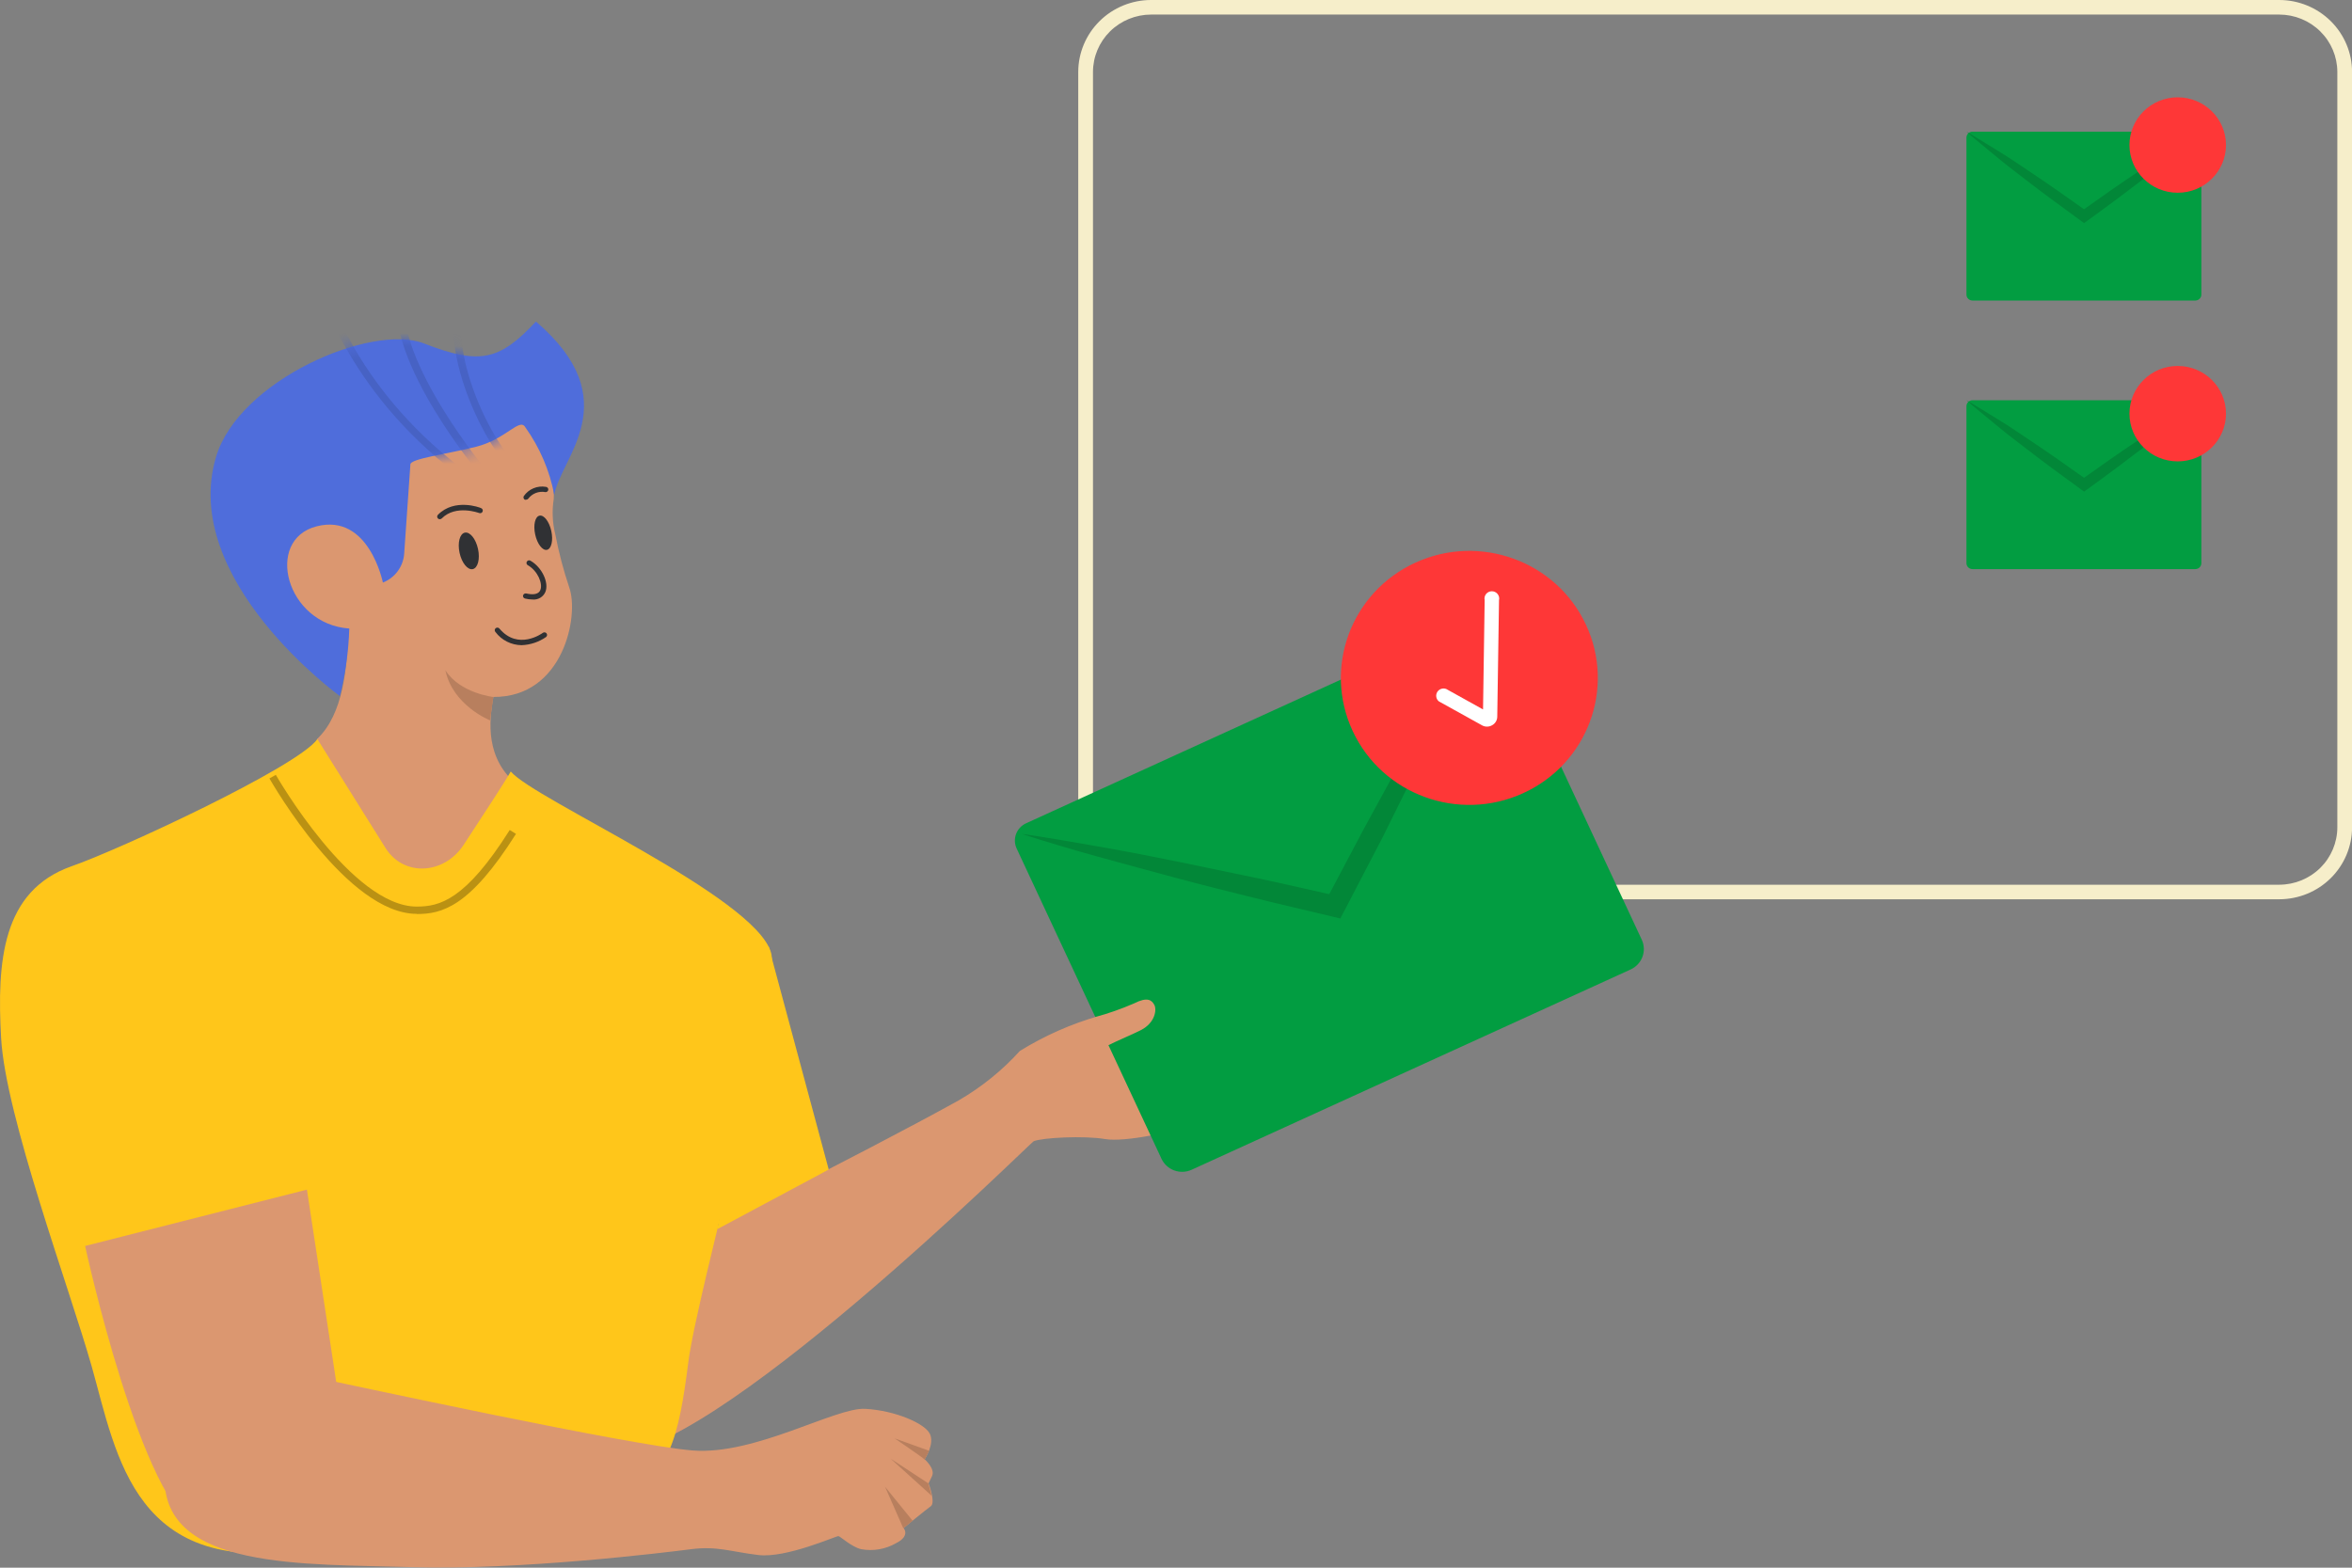 <svg width="180" height="120" viewBox="0 0 180 120" fill="none" xmlns="http://www.w3.org/2000/svg">
<rect x="0" y="0" width="180" height="120" fill="#808080" stroke="none"/>
<g clip-path="url(#clip0_4458_299906)">
<path d="M174.434 68.836H88.091C86.614 68.834 85.197 68.254 84.153 67.221C83.108 66.188 82.52 64.787 82.519 63.326V5.51C82.52 4.049 83.108 2.648 84.153 1.615C85.197 0.582 86.614 0.001 88.091 0H174.434C175.911 0.001 177.327 0.582 178.372 1.615C179.417 2.648 180.004 4.049 180.006 5.51V63.326C180.004 64.787 179.417 66.188 178.372 67.221C177.327 68.254 175.911 68.834 174.434 68.836ZM88.091 1.115C86.913 1.117 85.783 1.58 84.95 2.404C84.117 3.228 83.648 4.345 83.647 5.51V63.326C83.648 64.491 84.117 65.608 84.95 66.432C85.783 67.256 86.913 67.719 88.091 67.721H174.434C175.612 67.719 176.741 67.256 177.574 66.432C178.408 65.608 178.876 64.491 178.878 63.326V5.51C178.876 4.345 178.408 3.228 177.574 2.404C176.741 1.58 175.612 1.117 174.434 1.115H88.091Z" fill="#F6EECA"/>
<path d="M37.757 53.348C37.56 54.575 36.951 57.631 39.263 59.783C38.451 61.144 37.453 62.17 36.782 64.59C36.111 67.01 30.121 69.765 28.322 67.936L23.077 60.179C23.641 59.421 24.098 57.051 24.273 56.56C26.275 54.664 26.563 51.14 26.659 48.196C24.515 48.101 22.147 47.052 21.453 45.469C20.579 43.556 20.934 40.104 23.19 39.446C27.211 38.409 28.164 38.571 28.266 33.535C28.367 28.499 41.028 31.555 41.028 31.555C41.028 31.555 42.517 36.714 42.376 38.203C42.236 39.105 42.278 40.026 42.5 40.913C42.764 42.288 43.12 43.644 43.566 44.972C44.339 47.119 43.121 53.387 37.757 53.348Z" fill="#DB9770"/>
<path d="M36.18 43.564C36.569 43.481 36.75 42.789 36.583 42.018C36.415 41.247 35.964 40.689 35.574 40.772C35.184 40.855 35.004 41.547 35.171 42.318C35.338 43.089 35.79 43.646 36.18 43.564Z" fill="#303134"/>
<path d="M41.858 42.088C42.199 42.015 42.349 41.371 42.192 40.648C42.035 39.925 41.632 39.398 41.29 39.471C40.949 39.543 40.8 40.187 40.957 40.91C41.114 41.633 41.517 42.16 41.858 42.088Z" fill="#303134"/>
<path d="M40.746 45.889C40.556 45.886 40.367 45.862 40.182 45.816C40.13 45.804 40.085 45.773 40.056 45.728C40.028 45.683 40.018 45.628 40.03 45.577C40.044 45.526 40.076 45.482 40.121 45.454C40.166 45.426 40.22 45.416 40.273 45.426C40.679 45.521 41.197 45.554 41.355 45.158C41.553 44.673 41.152 43.703 40.408 43.273C40.382 43.262 40.359 43.245 40.341 43.224C40.322 43.203 40.308 43.178 40.3 43.152C40.291 43.125 40.288 43.097 40.291 43.069C40.295 43.041 40.304 43.015 40.318 42.991C40.332 42.966 40.351 42.946 40.374 42.929C40.397 42.913 40.423 42.901 40.45 42.895C40.478 42.889 40.507 42.889 40.534 42.895C40.562 42.9 40.588 42.912 40.611 42.928C41.48 43.43 42.027 44.601 41.739 45.309C41.659 45.498 41.519 45.657 41.34 45.762C41.161 45.866 40.953 45.911 40.746 45.889Z" fill="#303134"/>
<path d="M37.757 53.351C37.757 53.351 35.208 53.072 34.086 51.305C34.65 54.009 37.504 55.141 37.504 55.141L37.757 53.351Z" fill="#B87F5E"/>
<path d="M16.53 34.986C18.272 29.102 28.424 24.736 32.439 26.286C36.742 27.959 38.231 27.591 41.017 24.613C48.089 30.675 42.867 35.052 42.421 37.891C42.066 36.02 41.306 34.247 40.194 32.694C39.759 31.963 38.716 33.619 36.449 34.194C34.182 34.768 31.373 35.108 31.407 35.56L30.933 42.363C30.903 42.849 30.733 43.317 30.445 43.712C30.156 44.106 29.761 44.412 29.303 44.594C29.303 44.594 28.238 39.257 24.228 40.289C20.218 41.32 21.882 47.778 26.732 48.112C26.677 49.856 26.435 51.589 26.01 53.282C26.01 53.282 13.732 44.393 16.53 34.986Z" fill="#4F6DDB"/>
<path d="M39.917 49.386C39.529 49.382 39.147 49.289 38.8 49.115C38.454 48.941 38.153 48.69 37.921 48.382C37.901 48.362 37.885 48.339 37.875 48.313C37.865 48.287 37.86 48.259 37.861 48.231C37.862 48.203 37.87 48.176 37.882 48.151C37.895 48.126 37.912 48.104 37.934 48.086C37.956 48.068 37.981 48.055 38.008 48.047C38.035 48.039 38.063 48.037 38.091 48.041C38.119 48.045 38.146 48.054 38.17 48.069C38.194 48.083 38.215 48.103 38.231 48.126C39.652 49.798 41.468 48.499 41.541 48.443C41.584 48.411 41.638 48.396 41.691 48.403C41.745 48.41 41.793 48.438 41.826 48.48C41.859 48.522 41.874 48.575 41.867 48.628C41.86 48.681 41.832 48.729 41.79 48.761C41.24 49.144 40.589 49.361 39.917 49.386Z" fill="#303134"/>
<path d="M33.657 39.744C33.605 39.744 33.554 39.724 33.516 39.688C33.497 39.669 33.482 39.647 33.472 39.623C33.462 39.598 33.456 39.572 33.456 39.546C33.456 39.519 33.462 39.493 33.472 39.469C33.482 39.444 33.497 39.422 33.516 39.404C34.785 38.115 36.736 38.846 36.821 38.896C36.846 38.906 36.869 38.92 36.888 38.939C36.907 38.957 36.922 38.98 36.933 39.004C36.943 39.028 36.949 39.054 36.949 39.081C36.949 39.107 36.944 39.134 36.934 39.158C36.924 39.183 36.909 39.205 36.891 39.224C36.872 39.243 36.849 39.258 36.825 39.268C36.8 39.279 36.774 39.284 36.747 39.284C36.72 39.285 36.694 39.28 36.669 39.27C36.669 39.27 34.881 38.595 33.804 39.688C33.784 39.706 33.761 39.721 33.736 39.73C33.711 39.74 33.684 39.744 33.657 39.744Z" fill="#303134"/>
<path d="M40.267 38.249C40.234 38.258 40.199 38.258 40.165 38.249C40.142 38.236 40.121 38.219 40.105 38.198C40.088 38.177 40.076 38.154 40.069 38.128C40.061 38.103 40.059 38.076 40.062 38.05C40.065 38.024 40.073 37.999 40.086 37.975C40.27 37.709 40.527 37.5 40.827 37.375C41.127 37.249 41.457 37.212 41.778 37.267C41.832 37.273 41.882 37.299 41.916 37.34C41.95 37.381 41.967 37.434 41.962 37.488C41.956 37.541 41.93 37.59 41.888 37.624C41.846 37.658 41.793 37.674 41.739 37.669C41.494 37.622 41.24 37.645 41.008 37.734C40.775 37.824 40.573 37.977 40.425 38.176C40.406 38.199 40.381 38.218 40.354 38.23C40.327 38.243 40.297 38.249 40.267 38.249Z" fill="#303134"/>
<path d="M98.005 78.143C97.481 77.764 94.43 79.202 94.43 79.202L96.077 77.702C96.314 77.49 96.522 76.871 95.71 76.793C94.898 76.715 93.906 77.702 93.031 78.494C92.157 79.286 90.775 79.833 89.377 80.312C87.978 80.792 85.13 80.602 85.192 80.206C85.22 80.022 85.756 79.716 86.478 79.381L85.587 77.34L84.098 77.769C81.967 78.38 79.933 79.281 78.052 80.446C76.694 81.943 75.109 83.222 73.355 84.238C65.612 88.532 51.304 95.603 47.412 97.75C38.022 102.941 40.16 110.47 46.6 111.25C53.999 112.148 78.865 87.467 79.101 87.361C79.75 87.076 83.004 86.92 84.555 87.188C86.106 87.456 90.037 86.591 90.55 86.207C91.063 85.822 92.242 84.461 92.772 83.976C93.302 83.491 97.143 80.825 97.566 80.435C97.989 80.044 97.87 79.643 97.673 79.476C98.31 78.985 98.536 78.528 98.005 78.143Z" fill="#DB9770"/>
<path d="M89.501 82.388L89.416 82.132C90.321 81.862 91.19 81.488 92.005 81.016C92.744 80.459 94.323 79.126 94.34 79.109L94.52 79.316C94.52 79.316 92.918 80.671 92.174 81.228C91.334 81.722 90.437 82.111 89.501 82.388Z" fill="#B87F5E"/>
<path d="M94.058 81.273L93.894 81.055C94.833 80.355 95.82 79.722 96.849 79.159C97.02 79.074 97.217 79.055 97.401 79.106C97.586 79.156 97.745 79.273 97.847 79.432L97.605 79.555C97.605 79.522 97.419 79.248 96.945 79.416C95.942 79.971 94.977 80.591 94.058 81.273Z" fill="#B87F5E"/>
<path d="M87.905 84.813C87.785 84.825 87.665 84.806 87.555 84.758L87.64 84.652L87.702 84.529C88.408 84.559 89.111 84.412 89.743 84.1C89.935 83.988 90.099 83.904 90.24 83.832C90.673 83.647 91.04 83.338 91.294 82.945L91.345 82.873C91.864 82.17 92.727 80.994 93.494 80.904C93.594 80.891 93.697 80.9 93.794 80.928C93.891 80.957 93.981 81.006 94.058 81.072C94.131 81.131 94.189 81.206 94.229 81.291C94.269 81.376 94.29 81.469 94.289 81.562C94.289 82.393 92.975 83.637 92.918 83.693L92.715 83.503C93.076 83.168 94.018 82.17 94.001 81.579C94.002 81.524 93.99 81.469 93.967 81.419C93.944 81.369 93.909 81.324 93.866 81.289C93.818 81.247 93.761 81.216 93.7 81.198C93.639 81.18 93.574 81.174 93.511 81.183C92.862 81.261 92.01 82.421 91.548 83.04L91.497 83.113C91.224 83.536 90.832 83.871 90.369 84.077C90.234 84.15 90.076 84.228 89.884 84.334C89.269 84.638 88.593 84.802 87.905 84.813Z" fill="#B87F5E"/>
<path d="M52.674 104.296C51.969 109.872 51.18 113.319 47.694 114.01C41.637 115.209 32.14 117.049 23.816 118.527C10.281 120.914 8.961 111.49 7.016 104.586C5.301 98.558 0.423 85.459 0.085 79.458C-0.243 73.592 0.158 68.183 5.476 66.309C9.085 65.06 22.756 58.719 24.29 56.578L29.523 64.943C30.967 67.173 34.035 66.889 35.479 64.675C37.052 62.266 38.558 59.985 39.088 59.054C40.876 61.195 57.75 68.607 59.002 72.906C59.904 76.007 53.385 98.703 52.674 104.296Z" fill="#FFC61A"/>
<path d="M31.898 69.952C26.585 69.952 20.867 60.01 20.618 59.586L21.109 59.312C21.165 59.413 26.907 69.395 31.892 69.395C33.629 69.395 35.608 68.926 39.009 63.534L39.489 63.829C35.936 69.462 33.793 69.964 31.898 69.964V69.952Z" fill="#BA9113"/>
<path d="M25.745 105.879L23.489 91.062L6.514 95.373C6.514 95.373 10.834 115.342 15.328 117.121C15.749 117.279 16.178 117.411 16.614 117.517L27.217 106.364L25.745 105.879Z" fill="#DB9770"/>
<path d="M58.827 72.449L63.423 89.524L54.896 94.086L58.827 72.449Z" fill="#FFC61A"/>
<path d="M12.599 113.059C12.441 120.175 23.314 119.706 31.531 119.957C39.748 120.208 50.898 118.842 52.888 118.585C54.879 118.329 55.911 118.775 58.043 119.031C60.175 119.288 64.015 117.554 64.168 117.582C64.32 117.609 65.16 118.401 65.888 118.58C66.815 118.754 67.775 118.589 68.589 118.117C69.689 117.559 69.153 116.968 69.153 116.968C69.153 116.968 70.845 115.569 71.234 115.295C71.623 115.022 71.065 113.544 71.065 113.544L71.33 112.987C71.595 112.429 70.766 111.704 70.766 111.704C70.766 111.704 71.555 110.522 71.155 109.736C70.755 108.949 68.488 107.962 66.209 107.84C63.931 107.717 57.8 111.397 53.029 111.029C48.258 110.661 26.354 105.899 24.572 105.536C18.03 104.215 12.807 103.401 12.599 113.059Z" fill="#DB9770"/>
<path d="M69.131 116.983L67.732 113.805L69.841 116.403L69.131 116.983Z" fill="#B87F5E"/>
<path d="M71.042 113.543L68.155 111.652L71.302 114.496L71.042 113.543Z" fill="#B87F5E"/>
<path d="M70.766 111.724C70.569 111.529 68.465 110.102 68.465 110.102L71.104 111.05L70.766 111.724Z" fill="#B87F5E"/>
<path d="M124.799 74.206L91.193 89.541C90.775 89.731 90.299 89.749 89.868 89.593C89.436 89.436 89.085 89.117 88.892 88.705L77.804 64.949C77.641 64.598 77.626 64.198 77.761 63.836C77.897 63.475 78.172 63.181 78.526 63.019L113.949 46.848L125.651 71.942C125.839 72.354 125.855 72.823 125.696 73.247C125.536 73.671 125.214 74.015 124.799 74.206Z" fill="#029D41"/>
<path d="M78.177 63.828C80.218 64.118 82.237 64.475 84.262 64.832C86.286 65.189 88.3 65.579 90.313 65.992C92.326 66.404 94.334 66.823 96.342 67.246C98.35 67.67 100.346 68.139 102.348 68.585L101.434 69.003L104.406 63.388C105.433 61.531 106.425 59.662 107.474 57.811C108.523 55.96 109.567 54.125 110.633 52.29C111.698 50.456 112.793 48.638 113.943 46.848C113.125 48.811 112.251 50.751 111.366 52.664C110.48 54.577 109.567 56.501 108.631 58.402C107.694 60.304 106.747 62.194 105.811 64.096L102.867 69.75L102.574 70.308L101.953 70.157C99.957 69.678 97.96 69.22 95.969 68.724C93.979 68.228 91.988 67.737 90.003 67.202C88.018 66.666 86.055 66.137 84.059 65.585C82.062 65.032 80.133 64.458 78.177 63.828Z" fill="#028738"/>
<path d="M116.568 60.715C121.497 58.466 123.65 52.692 121.375 47.818C119.1 42.943 113.26 40.815 108.331 43.064C103.402 45.313 101.249 51.088 103.524 55.962C105.799 60.837 111.639 62.965 116.568 60.715Z" fill="#FE3737"/>
<path d="M113.796 55.62C113.664 55.62 113.534 55.585 113.419 55.52L110.114 53.685C110.012 53.6 109.943 53.483 109.921 53.352C109.898 53.223 109.923 53.089 109.99 52.975C110.058 52.862 110.164 52.775 110.29 52.732C110.416 52.688 110.553 52.69 110.678 52.737L113.498 54.304L113.622 45.939C113.603 45.858 113.603 45.773 113.622 45.691C113.641 45.61 113.678 45.533 113.731 45.468C113.783 45.402 113.85 45.349 113.927 45.313C114.003 45.277 114.087 45.258 114.171 45.258C114.256 45.258 114.34 45.277 114.416 45.313C114.492 45.349 114.559 45.402 114.612 45.468C114.665 45.533 114.702 45.61 114.721 45.691C114.74 45.773 114.74 45.858 114.721 45.939L114.586 54.862C114.585 54.993 114.549 55.122 114.481 55.236C114.414 55.349 114.318 55.443 114.202 55.509C114.08 55.583 113.94 55.621 113.796 55.62Z" fill="white"/>
<path d="M87.335 78.839C88.401 78.282 88.542 77.284 88.339 76.915C88.136 76.547 87.809 76.291 86.794 76.804C85.82 77.229 84.815 77.582 83.788 77.858L84.741 80.044C85.643 79.598 86.754 79.141 87.335 78.839Z" fill="#DB9770"/>
<path d="M168.01 10.078H150.956C150.7 10.078 150.493 10.283 150.493 10.535V22.547C150.493 22.8 150.7 23.004 150.956 23.004H168.01C168.265 23.004 168.473 22.8 168.473 22.547V10.535C168.473 10.283 168.265 10.078 168.01 10.078Z" fill="#029D41"/>
<path d="M150.499 10.082C151.305 10.545 152.078 11.047 152.873 11.526C153.669 12.006 154.43 12.524 155.197 13.043C156.736 14.064 158.242 15.129 159.748 16.199H159.235C160.735 15.129 162.246 14.064 163.786 13.043C164.553 12.53 165.331 12.028 166.11 11.526C166.888 11.024 167.677 10.539 168.484 10.082C167.79 10.701 167.068 11.27 166.363 11.867C165.658 12.463 164.92 13.021 164.192 13.584C162.737 14.699 161.248 15.815 159.754 16.891L159.494 17.075L159.24 16.891C157.746 15.809 156.263 14.716 154.802 13.584C154.069 13.026 153.347 12.469 152.631 11.867C151.915 11.264 151.187 10.695 150.499 10.082Z" fill="#028738"/>
<path d="M166.662 14.754C168.702 14.754 170.356 13.119 170.356 11.102C170.356 9.085 168.702 7.449 166.662 7.449C164.622 7.449 162.968 9.085 162.968 11.102C162.968 13.119 164.622 14.754 166.662 14.754Z" fill="#FE3737"/>
<path d="M168.01 30.637H150.956C150.7 30.637 150.493 30.841 150.493 31.094V43.106C150.493 43.358 150.7 43.563 150.956 43.563H168.01C168.265 43.563 168.473 43.358 168.473 43.106V31.094C168.473 30.841 168.265 30.637 168.01 30.637Z" fill="#029D41"/>
<path d="M150.499 30.637C151.305 31.1 152.078 31.601 152.873 32.081C153.669 32.561 154.43 33.079 155.197 33.598C156.736 34.618 158.242 35.683 159.748 36.754H159.235C160.735 35.683 162.246 34.618 163.786 33.598C164.553 33.085 165.331 32.583 166.11 32.081C166.888 31.579 167.677 31.094 168.484 30.637C167.79 31.256 167.068 31.825 166.363 32.421C165.658 33.018 164.92 33.575 164.192 34.139C162.737 35.254 161.248 36.369 159.754 37.446L159.494 37.63L159.24 37.446C157.746 36.364 156.263 35.271 154.802 34.139C154.069 33.581 153.347 33.023 152.631 32.421C151.915 31.819 151.187 31.256 150.499 30.637Z" fill="#028738"/>
<path d="M166.662 35.317C168.702 35.317 170.356 33.682 170.356 31.664C170.356 29.647 168.702 28.012 166.662 28.012C164.622 28.012 162.968 29.647 162.968 31.664C162.968 33.682 164.622 35.317 166.662 35.317Z" fill="#FE3737"/>
<mask id="mask0_4458_299906" style="mask-type:luminance" maskUnits="userSpaceOnUse" x="16" y="24" width="29" height="30">
<path d="M16.53 34.986C18.272 29.108 28.424 24.736 32.439 26.286C36.742 27.959 38.231 27.591 41.017 24.613C48.089 30.675 42.867 35.052 42.421 37.891C42.066 36.02 41.306 34.247 40.194 32.694C39.759 31.963 38.716 33.619 36.449 34.194C34.182 34.768 31.373 35.108 31.407 35.56L30.933 42.363C30.903 42.849 30.733 43.317 30.445 43.712C30.156 44.106 29.761 44.412 29.303 44.594C29.303 44.594 28.238 39.257 24.228 40.289C20.218 41.32 21.882 47.778 26.732 48.112C26.677 49.856 26.435 51.589 26.01 53.282C26.01 53.282 14.759 40.913 16.53 34.986Z" fill="white"/>
</mask>
<g mask="url(#mask0_4458_299906)">
<path d="M36.426 35.934C36.099 35.538 28.497 26.159 30.787 21.547L31.311 21.803C29.185 26.092 36.804 35.483 36.883 35.577L36.426 35.934Z" fill="#4762C4"/>
<path d="M34.937 36.258C26.377 29.716 24.369 21.815 24.346 21.759L24.91 21.625C24.91 21.703 26.895 29.432 35.287 35.823L34.937 36.258Z" fill="#4762C4"/>
<path d="M39.06 35.544C38.879 35.525 38.712 35.439 38.592 35.304C37.34 34.144 32.676 25.936 35.671 21.012L36.173 21.313C34.729 23.694 35.276 26.889 35.986 29.12C37.041 32.432 38.755 34.825 39.105 34.981C39.076 34.972 39.045 34.97 39.014 34.975C38.984 34.98 38.956 34.991 38.93 35.009L39.263 35.483C39.203 35.523 39.133 35.545 39.06 35.544Z" fill="#4762C4"/>
</g>
</g>
<defs>
<clipPath id="clip0_4458_299906">
<rect width="180" height="120" fill="white"/>
</clipPath>
</defs>
</svg>
